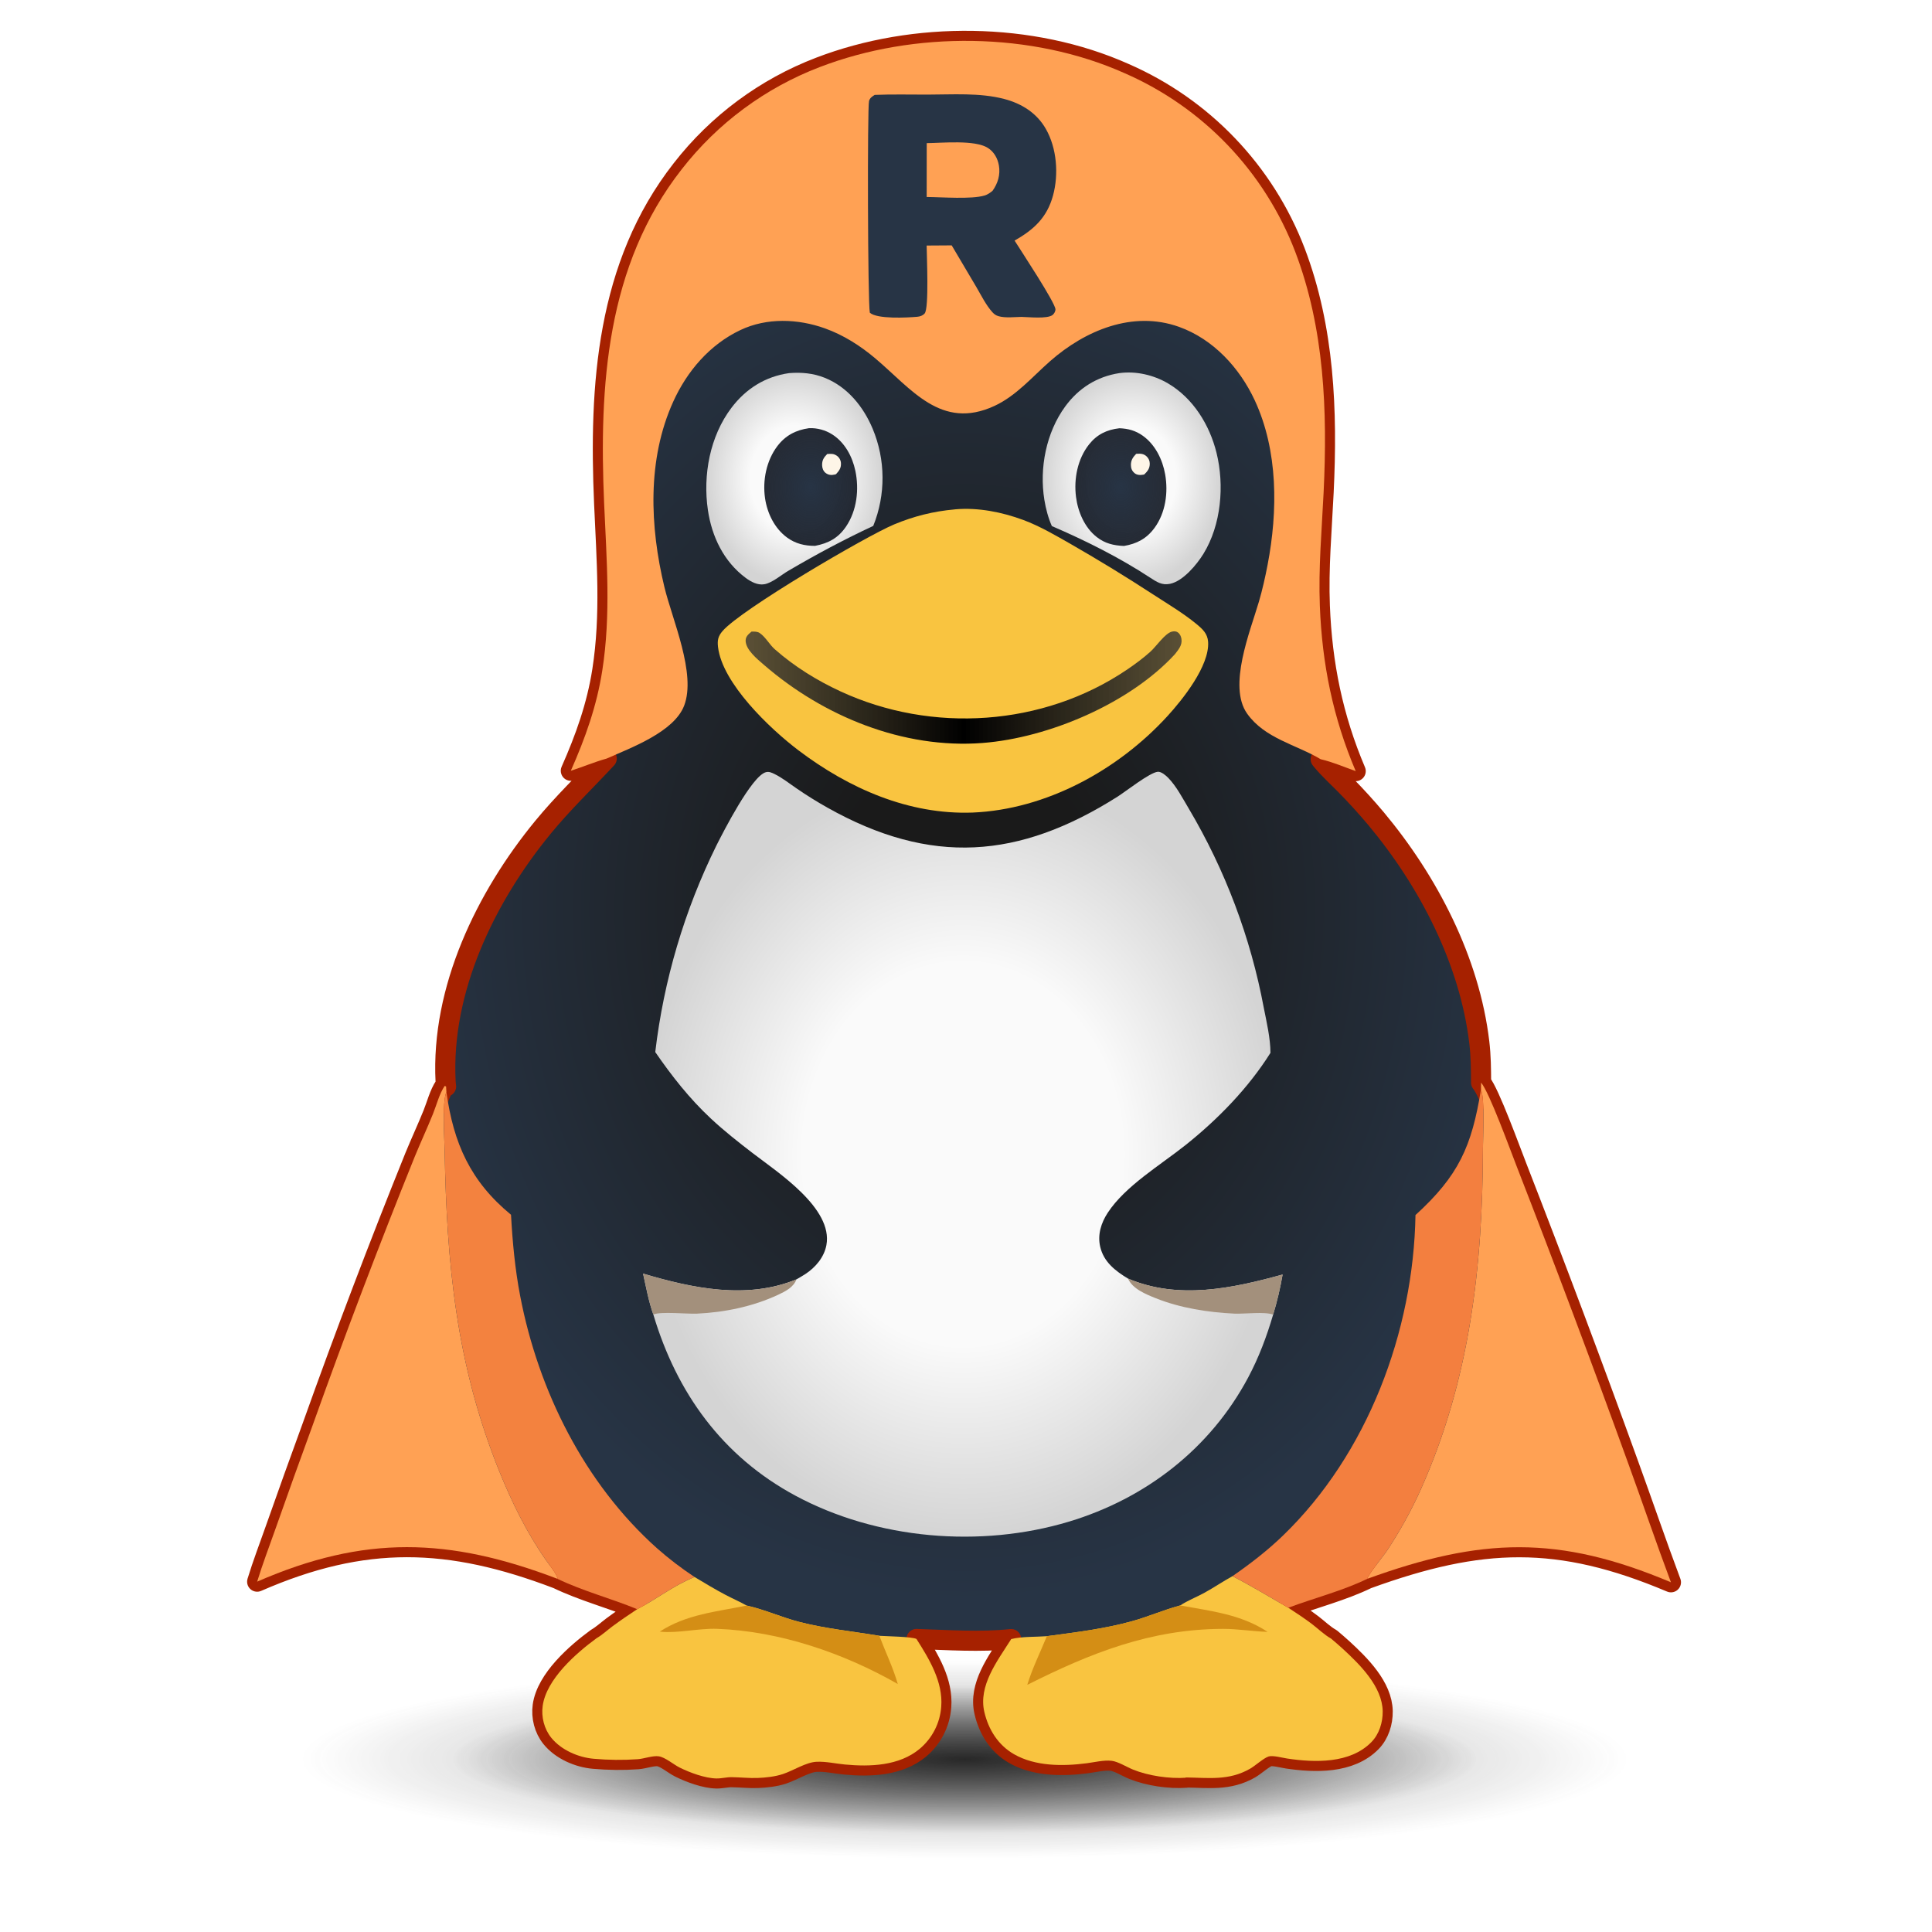 <?xml version="1.0" encoding="UTF-8" standalone="no"?>
<svg
   version="1.1"
   style="display:block"
   viewBox="0 0 192 192"
   width="96"
   height="96"
   id="svg41"
   xmlns:xlink="http://www.w3.org/1999/xlink"
   xmlns="http://www.w3.org/2000/svg"
   xmlns:svg="http://www.w3.org/2000/svg">
  <defs
     id="defs10">
    <linearGradient
       id="linearGradient71">
      <stop
         id="stop70"
         style="stop-color:#1a1a1a;stop-opacity:1;"
         offset="0" />
      <stop
         id="stop71"
         style="stop-color:#1a1a1a;stop-opacity:0;"
         offset="1" />
    </linearGradient>
    <linearGradient
       id="linearGradient66">
      <stop
         style="stop-color:#fafafa;stop-opacity:1;"
         offset="0"
         id="stop67" />
      <stop
         style="stop-color:#fafafa;stop-opacity:1;"
         offset="0.5"
         id="stop69" />
      <stop
         style="stop-color:#d4d4d4;stop-opacity:1;"
         offset="1"
         id="stop68" />
    </linearGradient>
    <linearGradient
       id="linearGradient63">
      <stop
         style="stop-color:#fafafa;stop-opacity:1;"
         offset="0"
         id="stop64" />
      <stop
         style="stop-color:#fafafa;stop-opacity:1;"
         offset="0.5"
         id="stop66" />
      <stop
         style="stop-color:#d4d4d4;stop-opacity:1;"
         offset="1"
         id="stop65" />
    </linearGradient>
    <linearGradient
       id="linearGradient61">
      <stop
         style="stop-color:#fafafa;stop-opacity:1;"
         offset="0"
         id="stop61" />
      <stop
         style="stop-color:#fafafa;stop-opacity:1;"
         offset="0.5"
         id="stop63" />
      <stop
         style="stop-color:#d4d4d4;stop-opacity:1;"
         offset="1"
         id="stop62" />
    </linearGradient>
    <linearGradient
       id="linearGradient55">
      <stop
         style="stop-color:#f9c440;stop-opacity:1;"
         offset="0"
         id="stop56" />
      <stop
         style="stop-color:#f9c440;stop-opacity:1;"
         offset="0.5"
         id="stop58" />
      <stop
         style="stop-color:#f9c440;stop-opacity:1;"
         offset="1"
         id="stop57" />
    </linearGradient>
    <linearGradient
       id="linearGradient52">
      <stop
         style="stop-color:#333333;stop-opacity:0.798;"
         offset="0"
         id="stop53" />
      <stop
         style="stop-color:#000000;stop-opacity:1;"
         offset="0.5"
         id="stop55" />
      <stop
         style="stop-color:#333333;stop-opacity:0.803;"
         offset="1"
         id="stop54" />
    </linearGradient>
    <linearGradient
       id="linearGradient46">
      <stop
         style="stop-color:#1a1a1a;stop-opacity:1;"
         offset="0.181"
         id="stop47" />
      <stop
         style="stop-color:#273445;stop-opacity:1;"
         offset="0.788"
         id="stop48" />
    </linearGradient>
    <linearGradient
       id="linearGradient44">
      <stop
         style="stop-color:#273445;stop-opacity:1;"
         offset="0"
         id="stop45" />
      <stop
         style="stop-color:#0e141f;stop-opacity:0.898;"
         offset="1"
         id="stop46" />
    </linearGradient>
    <linearGradient
       id="linearGradient43">
      <stop
         style="stop-color:#273445;stop-opacity:1;"
         offset="0"
         id="stop43" />
      <stop
         style="stop-color:#0e141f;stop-opacity:0.902;"
         offset="1"
         id="stop44" />
    </linearGradient>
    <radialGradient
       xlink:href="#linearGradient43"
       id="radialGradient44"
       cx="866.117"
       cy="622.21"
       fx="866.117"
       fy="622.21"
       r="48.063"
       gradientTransform="matrix(1,0,0,1.268,0,-166.673)"
       gradientUnits="userSpaceOnUse" />
    <radialGradient
       xlink:href="#linearGradient44"
       id="radialGradient46"
       cx="1187.216"
       cy="622.317"
       fx="1187.216"
       fy="622.317"
       r="47.117"
       gradientTransform="matrix(1,0,0,1.293,0,-182.451)"
       gradientUnits="userSpaceOnUse" />
    <radialGradient
       xlink:href="#linearGradient46"
       id="radialGradient48"
       cx="1025.672"
       cy="1059.704"
       fx="1025.672"
       fy="1059.704"
       r="748.484"
       gradientTransform="matrix(1,0,0,1.215,0,-227.855)"
       gradientUnits="userSpaceOnUse" />
    <linearGradient
       xlink:href="#linearGradient52"
       id="linearGradient54"
       x1="798.761"
       y1="829.771"
       x2="1250.071"
       y2="829.771"
       gradientUnits="userSpaceOnUse" />
    <linearGradient
       xlink:href="#linearGradient55"
       id="linearGradient57"
       x1="1044.631"
       y1="1854.194"
       x2="1458.245"
       y2="1854.194"
       gradientUnits="userSpaceOnUse" />
    <radialGradient
       r="18.25"
       fy="33.938"
       fx="23"
       cy="33.938"
       cx="23"
       gradientTransform="matrix(1,0,0,0.284,0,24.291)"
       gradientUnits="userSpaceOnUse"
       id="radialGradient5227"
       xlink:href="#linearGradient3414" />
    <linearGradient
       id="linearGradient3414">
      <stop
         id="stop3416"
         style="stop-color:#1a1a1a;stop-opacity:1;"
         offset="0" />
      <stop
         id="stop3418"
         style="stop-color:#1a1a1a;stop-opacity:0;"
         offset="1" />
    </linearGradient>
    <filter
       id="filter8668"
       x="-0.057"
       width="1.115"
       y="-0.202"
       height="1.403">
      <feGaussianBlur
         stdDeviation="0.872"
         id="feGaussianBlur8670" />
    </filter>
    <radialGradient
       xlink:href="#linearGradient71"
       id="radialGradient8638"
       gradientUnits="userSpaceOnUse"
       gradientTransform="matrix(25.477,0,0,11.081,439.712,-596.291)"
       cx="23"
       cy="33.938"
       fx="23"
       fy="33.938"
       r="18.25" />
    <radialGradient
       xlink:href="#linearGradient61"
       id="radialGradient62"
       cx="1023.617"
       cy="1312.908"
       fx="1023.617"
       fy="1312.908"
       r="331.022"
       gradientTransform="matrix(1,0,0,1.196,0,-257.353)"
       gradientUnits="userSpaceOnUse" />
    <radialGradient
       xlink:href="#linearGradient63"
       id="radialGradient65"
       cx="849.267"
       cy="613.537"
       fx="849.267"
       fy="613.537"
       r="91.224"
       gradientTransform="matrix(1,0,0,1.201,0,-123.369)"
       gradientUnits="userSpaceOnUse" />
    <radialGradient
       xlink:href="#linearGradient66"
       id="radialGradient68"
       cx="1198.404"
       cy="613.271"
       fx="1198.404"
       fy="613.271"
       r="92.104"
       gradientTransform="matrix(1,0,0,1.19,0,-116.484)"
       gradientUnits="userSpaceOnUse" />
  </defs>
  <g
     id="g69"
     transform="matrix(0.096,0,0,0.096,-2.42,-7.907)"
     style="stroke-width:20.809;stroke-dasharray:none">
    <g
       id="g61"
       transform="matrix(1.141,0,0,0.377,-146.389,1986.589)"
       style="display:block;stroke-width:31.708;stroke-dasharray:none">
      <ellipse
         transform="matrix(32.981,0,0,52.607,267.098,-2005.586)"
         id="path5189"
         style="display:inline;overflow:visible;visibility:visible;opacity:0.675;fill:url(#radialGradient5227);fill-opacity:1;fill-rule:evenodd;stroke:none;stroke-width:0.761;stroke-linecap:butt;stroke-linejoin:miter;stroke-miterlimit:10;stroke-dasharray:none;stroke-dashoffset:0;stroke-opacity:1;marker:none;marker-start:none;marker-mid:none;marker-end:none;filter:url(#filter8668);enable-background:new"
         cx="23"
         cy="33.938"
         rx="18.25"
         ry="5.188" />
      <ellipse
         style="display:inline;overflow:visible;visibility:visible;opacity:0.886;fill:url(#radialGradient8638);fill-opacity:1;fill-rule:evenodd;stroke:none;stroke-width:31.708;stroke-linecap:butt;stroke-linejoin:miter;stroke-miterlimit:10;stroke-dasharray:none;stroke-dashoffset:0;stroke-opacity:1;marker:none;marker-start:none;marker-mid:none;marker-end:none;enable-background:new"
         id="path8636"
         cx="1025.672"
         cy="-220.247"
         rx="464.946"
         ry="202.22" />
    </g>
    <g
       id="g60"
       transform="translate(-1.672,-35.704)"
       style="stroke-width:20.809;stroke-dasharray:none">
      <path
         fill="#3d3d3c"
         d="m 617.797,915.95 c 14.993,-33.873 26.804,-66.94 32.549,-103.644 9.079,-58.017 4.467,-114.884 1.929,-173.13 -5.3,-121.65 2.232,-246.22 80.315,-345.878 37.054,-47.612 86.426,-84.181 142.771,-105.747 97.974,-37.682 219.499,-36.727 315.629,6.242 81.34,35.424 145.02,102.059 176.71,184.916 30.26,79.384 33.44,164.905 29.39,248.88 -1.89,39.273 -5.46,78.42 -3.91,117.782 2.37,60.309 13.53,115.426 37.12,170.959 -11.81,-4.186 -24.07,-9.513 -36.26,-12.316 l 0.81,1.002 c 7.64,9.246 16.73,17.449 25.15,26.01 10.89,11.097 21.35,22.607 31.36,34.503 54.16,64.871 96.85,146.961 106.9,231.671 1.65,13.88 1.79,27.62 1.83,41.57 8.64,10.11 30.43,70.37 37.08,87.29 39.65,101.86 78.08,204.2 115.27,306.99 14.9,40.93 28.93,82.23 44.2,123.01 -116.54,-49.26 -196.64,-46.34 -314.31,-3.61 -25.98,12.63 -54.82,19.77 -81.81,29.97 8.39,5.49 16.78,10.94 24.75,17.03 6.29,4.8 12.58,11.01 19.44,14.81 4.16,3.49 8.26,7.06 12.28,10.7 17.53,16.15 40.87,39.04 41.25,64.66 0.17,11.43 -3.63,23.64 -11.72,31.88 -22.02,22.45 -58.59,21.28 -87.22,16.98 -4.38,-0.66 -14.86,-3.45 -19.06,-2.14 -5.26,1.64 -13.75,9.52 -19.28,12.69 -22.11,12.72 -43.2,9.32 -67.04,9.04 l 0.81,0.28 c -17.16,1.26 -39,-1.93 -55.01,-8.44 -6.43,-2.61 -15.46,-8.31 -22.1,-9.07 -8.05,-0.92 -17.79,1.5 -25.84,2.55 -24.52,3.18 -53.06,3.3 -75.17,-9.36 -16.45,-9.43 -26.48,-25.46 -30.76,-43.77 -6.32,-27.1 13.33,-52.57 26.84,-73.91 l 0.95,-1.52 c -31.91,3.42 -65.96,0.91 -98.029,-0.11 13.243,20.83 27.619,44.44 25.639,70.07 -1.22,16.97 -9.259,32.71 -22.29,43.65 -21.161,17.71 -51.387,18.73 -77.556,16.23 -9.617,-0.93 -19.459,-3.23 -29.132,-2.82 -11.095,0.47 -24.179,9.19 -35.041,12.75 -8.004,2.63 -17.543,3.69 -25.953,4.01 -8.886,0.34 -17.919,-0.7 -26.828,-0.82 -5.408,-0.08 -10.482,1.41 -15.796,1.33 -11.844,-0.16 -27.683,-6.03 -38.311,-11.34 -6.236,-3.12 -14.856,-10.63 -21.542,-11.59 -6.299,-0.9 -15.036,2.52 -21.773,3 -15.327,1.08 -30.207,0.88 -45.502,-0.45 -15.997,-1.39 -33.714,-9.05 -43.978,-21.77 -7.351,-9.1 -10.494,-21.56 -8.861,-33.1 3.902,-27.57 34.474,-54.36 55.779,-69.95 5.568,-3.19 11.022,-8.24 16.226,-12.12 8.405,-6.27 17.086,-12.11 25.815,-17.91 -27.092,-11.17 -56.228,-18.74 -82.604,-31.46 -112.302,-42.81 -199.752,-45.52 -310.817,2.96 5.516,-18.09 12.379,-35.95 18.656,-53.79 12.719,-36.13 25.656,-72.17 38.81,-108.14 33.352,-93.41 68.596,-186.14 105.711,-278.12 6.056,-14.76 12.833,-29.31 18.795,-44.07 3.678,-9.1 6.638,-21.03 12.166,-29.07 l 1.434,0.58 c -0.217,-1.77 -0.415,-3.49 -0.505,-5.28 -4.816,-95.34 41.504,-190.76 100.725,-262.951 20.68,-25.211 43.929,-47.424 66.077,-71.236 -12.624,3.495 -24.685,8.67 -37.158,12.637 z"
         id="path17"
         style="display:inline;fill:url(#radialGradient48);fill-opacity:1;stroke:#a62100;stroke-width:20.809;stroke-linejoin:round;stroke-dasharray:none;stroke-opacity:1;paint-order:stroke fill markers" />
      <path
         fill="rgb(247,119,38)"
         d="m 617.797,915.95 c 14.993,-33.873 26.804,-66.94 32.549,-103.644 9.079,-58.017 4.467,-114.884 1.929,-173.13 -5.3,-121.65 2.232,-246.22 80.315,-345.878 37.054,-47.612 86.426,-84.181 142.771,-105.747 97.974,-37.682 219.499,-36.727 315.629,6.242 81.34,35.424 145.02,102.059 176.71,184.916 30.26,79.384 33.44,164.905 29.39,248.88 -1.89,39.273 -5.46,78.42 -3.91,117.782 2.37,60.309 13.53,115.426 37.12,170.959 -11.81,-4.186 -24.07,-9.513 -36.26,-12.316 -25.53,-15.258 -57.73,-21.341 -76.11,-47.172 -20.22,-28.419 3.15,-85.189 12.15,-115.862 3.66,-12.488 6.55,-25.381 9,-38.165 10.69,-55.72 11.03,-118.036 -13.29,-170.339 -15.65,-33.665 -43.01,-63.446 -78.56,-76.11 -47.81,-17.033 -97.11,3.784 -133.26,35.558 -18.35,16.133 -35.13,35.956 -57.66,46.365 -55.3,25.552 -85.94,-17.739 -123.55,-49.409 -15.451,-13.011 -32.836,-24.058 -51.922,-30.887 -28.1,-10.055 -60.206,-11.19 -87.522,1.757 -31.756,15.051 -55.237,42.567 -69.566,74.223 -27.066,59.797 -24.172,129.215 -9.091,191.784 8.147,33.799 33.2,89.748 20.429,122.859 -10.536,27.315 -55.102,43.519 -80.133,54.697 -12.624,3.495 -24.685,8.67 -37.158,12.637 z"
         id="path18"
         style="fill:#ffa154;fill-opacity:1;stroke-width:20.809;stroke-dasharray:none" />
      <path
         fill="rgb(61,61,60)"
         d="m 932.355,216.303 c 18.082,-0.718 36.306,-0.289 54.411,-0.295 26.024,-0.009 54.284,-2.139 79.644,4.504 18.08,4.736 33.61,14.427 43.06,30.886 11.48,20.002 13.51,47.082 7.48,69.121 -6.25,22.816 -19.82,35.222 -39.77,46.603 6.53,10.436 42.17,64.293 42.3,71.202 0.04,2.034 -1.37,4.508 -2.92,5.759 -5.42,4.363 -24.97,2.153 -32.31,2.029 -7.28,0.127 -16.62,1.278 -23.59,-0.697 -2.77,-0.786 -4.53,-2.014 -6.43,-4.117 -6.75,-7.472 -11.67,-17.652 -16.77,-26.302 l -25.39,-42.913 -25.928,0.171 c 0.056,10.003 2.61,65.054 -2.071,70.305 -1.956,2.194 -4.703,3.164 -7.554,3.419 -10.608,0.947 -41.653,2.597 -49.197,-4.204 -2.174,-9.799 -2.63,-213.165 -0.826,-219.184 0.979,-3.265 3.166,-4.551 5.861,-6.287 z"
         id="path19"
         style="fill:#273445;fill-opacity:1;stroke-width:20.809;stroke-dasharray:none" />
      <path
         fill="rgb(247,119,38)"
         d="m 986.231,266.243 c 16.279,-0.164 49.719,-3.598 63.239,4.911 6.38,4.015 10.2,10.842 11.47,18.171 1.66,9.597 -1.03,18.508 -6.59,26.286 -2.53,2.044 -5.04,3.884 -8.2,4.833 -13.69,4.107 -44.13,1.645 -59.967,1.55 z"
         id="path20"
         style="fill:#ffa154;fill-opacity:1;stroke-width:20.809;stroke-dasharray:none" />
      <path
         fill="rgb(247,119,38)"
         d="m 293.086,1755.39 c 5.516,-18.09 12.379,-35.95 18.656,-53.79 12.719,-36.13 25.656,-72.17 38.81,-108.14 33.352,-93.41 68.596,-186.14 105.711,-278.12 6.056,-14.76 12.833,-29.31 18.795,-44.07 3.678,-9.1 6.638,-21.03 12.166,-29.07 l 1.434,0.58 0.332,5.66 c -4.573,10.8 -2.057,47.19 -1.821,60.31 2.122,117.79 11.95,222.01 56.619,332.42 12.995,32.12 28.454,63.6 48.37,92.05 2.258,3.23 12.628,16.23 11.745,19.21 -112.302,-42.81 -199.752,-45.52 -310.817,2.96 z"
         id="path21"
         style="fill:#ffa154;fill-opacity:1;stroke-width:20.809;stroke-dasharray:none" />
      <path
         fill="rgb(249,185,32)"
         d="m 1248.63,1780.03 c 7.51,-5.08 16.8,-8.58 24.81,-12.98 9.97,-5.46 19.36,-11.9 29.3,-17.35 19.82,10.21 38.51,21.61 57.78,32.72 8.39,5.49 16.78,10.94 24.75,17.03 6.29,4.8 12.58,11.01 19.44,14.81 4.16,3.49 8.26,7.06 12.28,10.7 17.53,16.15 40.87,39.04 41.25,64.66 0.17,11.43 -3.63,23.64 -11.72,31.88 -22.02,22.45 -58.59,21.28 -87.22,16.98 -4.38,-0.66 -14.86,-3.45 -19.06,-2.14 -5.26,1.64 -13.75,9.52 -19.28,12.69 -22.11,12.72 -43.2,9.32 -67.04,9.04 l 0.81,0.28 c -17.16,1.26 -39,-1.93 -55.01,-8.44 -6.43,-2.61 -15.46,-8.31 -22.1,-9.07 -8.05,-0.92 -17.79,1.5 -25.84,2.55 -24.52,3.18 -53.06,3.3 -75.17,-9.36 -16.45,-9.43 -26.48,-25.46 -30.76,-43.77 -6.32,-27.1 13.33,-52.57 26.84,-73.91 l 0.95,-1.52 c 11.16,-2.81 25.33,-2.11 36.95,-3 29.61,-3.96 59.1,-7.48 87.98,-15.45 16.64,-4.59 32.52,-11.57 49.07,-16.09 z"
         id="path22"
         style="fill:url(#linearGradient57);fill-opacity:1;stroke-width:20.809;stroke-dasharray:none" />
      <path
         fill="rgb(230,150,0)"
         d="m 1110.59,1811.83 c 29.61,-3.96 59.1,-7.48 87.98,-15.45 16.64,-4.59 32.52,-11.57 49.07,-16.09 l 0.99,-0.26 c 31.48,5.75 62.89,9.09 90.45,27.33 -15.42,-0.45 -30.85,-3.12 -46.23,-3.09 -74.77,0.17 -136.9,24.97 -202.54,57.94 5.24,-17.19 13.51,-33.74 20.28,-50.38 z"
         id="path24"
         style="fill:#d48e15;fill-opacity:1;stroke-width:20.809;stroke-dasharray:none" />
      <path
         fill="rgb(247,119,38)"
         d="m 1560.09,1238.77 c 8.64,10.11 30.43,70.37 37.08,87.29 39.65,101.86 78.08,204.2 115.27,306.99 14.9,40.93 28.93,82.23 44.2,123.01 -116.54,-49.26 -196.64,-46.34 -314.31,-3.61 0.98,-4.63 16.91,-23.9 20.66,-29.58 13.16,-19.92 25.13,-41.56 34.87,-63.37 50.6,-113.33 63.89,-230.1 64.17,-352.8 0.03,-13.1 2.08,-50.14 -2.02,-60.93 z"
         id="path25"
         style="fill:#ffa154;fill-opacity:1;stroke-width:20.809;stroke-dasharray:none" />
      <path
         fill="rgb(249,185,32)"
         d="m 745.917,1750.59 c 10.653,6.42 21.274,12.8 32.277,18.61 7.131,3.76 14.594,6.93 21.588,10.93 18.584,4.11 36.516,12.37 55.13,17.1 27.292,6.95 54.608,9.59 82.248,14.22 6.8,0.45 34.223,0.89 38.451,3.27 13.243,20.83 27.619,44.44 25.639,70.07 -1.22,16.97 -9.259,32.71 -22.29,43.65 -21.161,17.71 -51.387,18.73 -77.556,16.23 -9.617,-0.93 -19.459,-3.23 -29.132,-2.82 -11.095,0.47 -24.179,9.19 -35.041,12.75 -8.004,2.63 -17.543,3.69 -25.953,4.01 -8.886,0.34 -17.919,-0.7 -26.828,-0.82 -5.408,-0.08 -10.482,1.41 -15.796,1.33 -11.844,-0.16 -27.683,-6.03 -38.311,-11.34 -6.236,-3.12 -14.856,-10.63 -21.542,-11.59 -6.299,-0.9 -15.036,2.52 -21.773,3 -15.327,1.08 -30.207,0.88 -45.502,-0.45 -15.997,-1.39 -33.714,-9.05 -43.978,-21.77 -7.351,-9.1 -10.494,-21.56 -8.861,-33.1 3.902,-27.57 34.474,-54.36 55.779,-69.95 5.568,-3.19 11.022,-8.24 16.226,-12.12 8.405,-6.27 17.086,-12.11 25.815,-17.91 20.088,-10.36 38.211,-24.97 59.41,-33.3 z"
         id="path26"
         style="fill:#f9c440;fill-opacity:1;stroke-width:20.809;stroke-dasharray:none" />
      <path
         fill="rgb(230,150,0)"
         d="m 799.782,1780.13 c 18.584,4.11 36.516,12.37 55.13,17.1 27.292,6.95 54.608,9.59 82.248,14.22 6.264,16.56 14.243,32.87 19.11,49.9 -55.936,-31.97 -122.286,-54.72 -186.997,-57.12 -18.861,-0.7 -40.794,4.77 -58.383,2.98 -0.326,-0.03 -0.652,-0.08 -0.978,-0.12 27.414,-17.92 58.845,-20.59 89.87,-26.96 z"
         id="path28"
         style="fill:#d48e15;fill-opacity:1;stroke-width:20.809;stroke-dasharray:none" />
      <path
         fill="rgb(203,85,18)"
         d="m 1560.01,1245.77 c 4.1,10.79 2.05,47.83 2.02,60.93 -0.28,122.7 -13.57,239.47 -64.17,352.8 -9.74,21.81 -21.71,43.45 -34.87,63.37 -3.75,5.68 -19.68,24.95 -20.66,29.58 -25.98,12.63 -54.82,19.77 -81.81,29.97 -19.27,-11.11 -37.96,-22.51 -57.78,-32.72 18.41,-12.77 35.94,-26.26 52.09,-41.83 87.7,-84.58 135.28,-211.26 137.36,-331.99 44.71,-40.74 58.29,-71.06 67.82,-130.11 z"
         id="path29"
         style="fill:#f37f3f;fill-opacity:1;stroke-width:20.809;stroke-dasharray:none" />
      <path
         fill="rgb(203,85,18)"
         d="m 603.903,1752.43 c 0.883,-2.98 -9.487,-15.98 -11.745,-19.21 -19.916,-28.45 -35.375,-59.93 -48.37,-92.05 -44.669,-110.41 -54.497,-214.63 -56.619,-332.42 -0.236,-13.12 -2.752,-49.51 1.821,-60.31 7.343,53.26 24.945,92.63 66.88,127.13 1.57,28.3 4.142,56.19 9.486,84.05 18.827,98.17 66.614,194.18 141.703,261.25 12.242,10.8 25.226,20.73 38.858,29.72 -21.199,8.33 -39.322,22.94 -59.41,33.3 -27.092,-11.17 -56.228,-18.74 -82.604,-31.46 z"
         id="path30"
         style="fill:#f3823f;fill-opacity:1;stroke-width:20.809;stroke-dasharray:none" />
      <path
         fill="#fef5e7"
         d="m 705.203,1207.14 c 8.769,-74.32 30.164,-146.6 63.263,-213.725 7.474,-14.833 36.54,-71.745 51.107,-75.93 3.29,-0.945 6.096,0.376 9.054,1.824 8.204,4.016 15.598,9.995 23.157,15.12 10.22,7.013 20.746,13.569 31.548,19.648 107.19,60.283 198.508,53.203 300.408,-11.292 8.46,-5.352 33.25,-24.946 41.61,-25.764 3.7,-0.363 8.56,3.874 10.92,6.311 8.55,8.839 14.84,21.082 21.13,31.606 37.8,63.712 64.12,133.562 77.75,206.382 2.96,15.03 6.84,31.32 6.91,46.68 -22.89,36.38 -54.28,68.6 -87.75,95.32 -26,20.75 -62.47,42.37 -80.69,70.18 -6.88,10.5 -10.73,22.76 -7.8,35.28 3.68,15.77 15.76,24.98 28.82,32.89 52.06,22.07 107.54,10.25 160,-4.23 -2.4,14.03 -5.68,27.9 -9.81,41.52 -6.59,22.49 -14.76,44.26 -25.79,64.99 -39.26,73.72 -106.02,125.3 -185.43,149.26 -91.55,27.62 -199.201,18.55 -283.58,-26.98 -75.44,-40.7 -122.686,-106.44 -146.817,-187.39 -4.842,-13.46 -7.511,-28.4 -10.618,-42.35 51.375,15.27 107.391,27.07 158.739,6 3.09,-1.77 6.206,-3.53 9.189,-5.48 10.519,-6.86 19.554,-17.45 21.867,-30.05 6.988,-38.06 -50.117,-75.05 -76.136,-95.04 -14.923,-11.47 -29.643,-23.03 -43.413,-35.88 -22.253,-20.77 -40.402,-43.91 -57.638,-68.9 z"
         id="path31"
         style="fill:url(#radialGradient62);stroke-width:20.809;stroke-dasharray:none" />
      <path
         fill="rgb(220,213,207)"
         d="m 692.595,1436.49 c 51.375,15.27 107.391,27.07 158.739,6 -2.869,8.06 -11.296,12.34 -18.69,15.81 -26.178,12.28 -55.551,18.31 -84.347,19.65 -10.153,0.46 -37.445,-2.44 -45.084,0.89 -4.842,-13.46 -7.511,-28.4 -10.618,-42.35 z"
         id="path32"
         style="fill:#a3907c;fill-opacity:1;stroke-width:20.809;stroke-dasharray:none" />
      <path
         fill="rgb(220,213,207)"
         d="m 1194.64,1441.67 c 52.06,22.07 107.54,10.25 160,-4.23 -2.4,14.03 -5.68,27.9 -9.81,41.52 -8.68,-3.35 -29.97,-0.55 -39.99,-1.02 -27.44,-1.31 -56.26,-5.8 -81.78,-16.06 -10.1,-4.06 -23.9,-9.64 -28.42,-20.21 z"
         id="path33"
         style="fill:#a3907c;fill-opacity:1;stroke-width:20.809;stroke-dasharray:none" />
      <path
         fill="rgb(249,185,32)"
         d="m 1015.14,645.41 c 0.26,-0.034 0.53,-0.079 0.79,-0.102 23.4,-2.053 48.27,2.879 70.15,10.996 17.37,6.445 33.72,16.12 49.79,25.266 28.78,16.528 57.09,33.861 84.9,51.979 14.95,9.72 30.94,19.193 44.69,30.513 6.29,5.177 11.5,9.955 12.05,18.48 1.61,24.808 -26.5,59.827 -42.22,76.992 -51.08,55.777 -125.32,96.492 -201.47,99.699 -66.218,2.446 -128.32,-25.052 -180.257,-64.335 -29.887,-22.604 -79.091,-69.603 -83.404,-107.121 -0.797,-6.93 0.074,-11.045 4.647,-16.397 19.087,-22.339 149.062,-98.569 177.788,-110.491 20.38,-8.458 40.568,-13.542 62.546,-15.479 z"
         id="path34"
         style="fill:#f9c440;fill-opacity:1;stroke-width:20.809;stroke-dasharray:none" />
      <path
         fill="rgb(61,61,60)"
         d="m 804.894,771.891 c 2.874,-0.011 6.003,-0.176 8.49,1.524 6.039,4.127 10.062,11.944 15.675,16.872 20.369,17.885 43.336,32.115 67.885,43.481 94.618,43.808 209.736,36.266 296.516,-22.423 8.49,-5.736 16.8,-11.886 24.42,-18.741 5.73,-5.156 14.97,-18.815 22.01,-20.641 2.28,-0.592 4.43,-0.573 6.42,0.86 2.17,1.569 3.24,4.184 3.62,6.757 0.95,6.478 -3.08,10.856 -6.7,15.648 -46.9,51.088 -130.96,86.687 -199.14,91.956 -82.217,6.353 -165.021,-27.603 -226.543,-80.999 -6.54,-5.676 -19.085,-15.726 -18.781,-25.274 0.134,-4.232 3.19,-6.527 6.128,-9.02 z"
         id="path35"
         style="fill:url(#linearGradient54);fill-opacity:1;stroke-width:20.809;stroke-dasharray:none" />
      <path
         fill="#fef5e7"
         d="m 1185.64,504.306 c 17.17,-2.334 35.49,1.909 50.32,10.628 26.1,15.346 43.08,42.936 50.25,71.84 8.36,33.682 4.87,74.658 -13.52,104.585 -6.93,11.27 -21.17,28.338 -34.58,31.074 -8.5,1.732 -13.78,-1.968 -20.57,-6.335 -31.45,-20.71 -67.19,-38.557 -101.78,-53.424 -3.78,-8.531 -6.26,-17.979 -7.76,-27.176 -5.32,-32.826 1.83,-69.697 21.66,-96.755 13.86,-18.912 32.8,-30.864 55.98,-34.437 z"
         id="path36"
         style="fill:url(#radialGradient68);stroke-width:20.809;stroke-dasharray:none" />
      <path
         fill="rgb(61,61,60)"
         d="m 1185.71,561.387 c 9.07,0.347 16.69,2.427 24.18,7.757 12.89,9.18 20.46,24.676 23.16,39.967 3.3,18.769 0.44,39.786 -11,55.422 -8.16,11.141 -18.33,16.446 -31.64,18.715 -10.78,-0.476 -19.7,-2.516 -28.36,-9.357 -12.45,-9.825 -19.32,-26.016 -21.29,-41.438 -2.39,-18.716 1.61,-39.311 13.5,-54.318 8.25,-10.423 18.51,-15.28 31.45,-16.748 z"
         id="path37"
         style="fill:url(#radialGradient46);fill-opacity:1;stroke-width:20.809;stroke-dasharray:none" />
      <path
         fill="#fef5e7"
         d="m 1203.01,587.905 c 0.27,-0.029 0.54,-0.069 0.81,-0.087 3.91,-0.258 7.09,-0.08 10.1,2.789 2.09,1.986 3.18,4.55 3.2,7.425 0.04,4.976 -2.3,7.87 -5.71,11.189 -0.34,0.079 -0.67,0.173 -1.01,0.236 -3.14,0.573 -6.65,0.495 -9.18,-1.722 -2.57,-2.248 -3.62,-4.971 -3.62,-8.313 -0.01,-5.045 2.08,-7.96 5.41,-11.517 z"
         id="path38"
         style="stroke-width:20.809;stroke-dasharray:none" />
      <path
         fill="#fef5e7"
         d="m 843.701,504.323 c 12.798,-1.029 25.135,0.068 37.11,4.905 23.378,9.444 39.784,29.733 49.392,52.514 13.482,32.182 13.723,68.384 0.671,100.743 -30.178,14.064 -58.963,29.462 -87.674,46.324 -7.376,4.217 -16.732,12.608 -25.05,14.064 -6.94,1.216 -13.903,-2.552 -19.279,-6.536 -22.734,-16.852 -35.13,-42.725 -39.182,-70.304 -5.308,-36.124 2.064,-76.351 24.397,-105.832 14.96,-19.748 35.034,-32.376 59.615,-35.878 z"
         id="path39"
         style="fill:url(#radialGradient65);stroke-width:20.809;stroke-dasharray:none" />
      <path
         fill="rgb(61,61,60)"
         d="m 864.396,561.306 c 8.526,-0.345 16.952,1.944 24.132,6.555 12.949,8.287 20.712,22.833 23.817,37.562 4.054,19.232 1.612,41.036 -9.541,57.572 -8.149,12.084 -18.261,17.446 -32.197,20.153 -10.662,0.022 -20.182,-2.21 -28.931,-8.594 -12.928,-9.433 -20.529,-25.092 -22.817,-40.68 -2.705,-18.435 1.371,-38.956 12.714,-53.96 8.407,-11.12 19.264,-16.692 32.823,-18.608 z"
         id="path40"
         style="fill:url(#radialGradient44);fill-opacity:1;stroke-width:20.809;stroke-dasharray:none" />
      <path
         fill="#fef5e7"
         d="m 883.198,588.059 c 3.896,-0.255 6.638,-0.526 9.993,1.809 2.5,1.767 4.06,4.575 4.238,7.632 0.286,5.063 -1.853,7.875 -5.135,11.453 -0.474,0.133 -0.943,0.287 -1.423,0.399 -3.369,0.78 -6.472,0.5 -9.297,-1.681 -2.44,-1.882 -3.534,-4.861 -3.632,-7.849 -0.173,-5.273 1.671,-8.115 5.256,-11.763 z"
         id="path41"
         style="stroke-width:20.809;stroke-dasharray:none" />
    </g>
  </g>
</svg>
